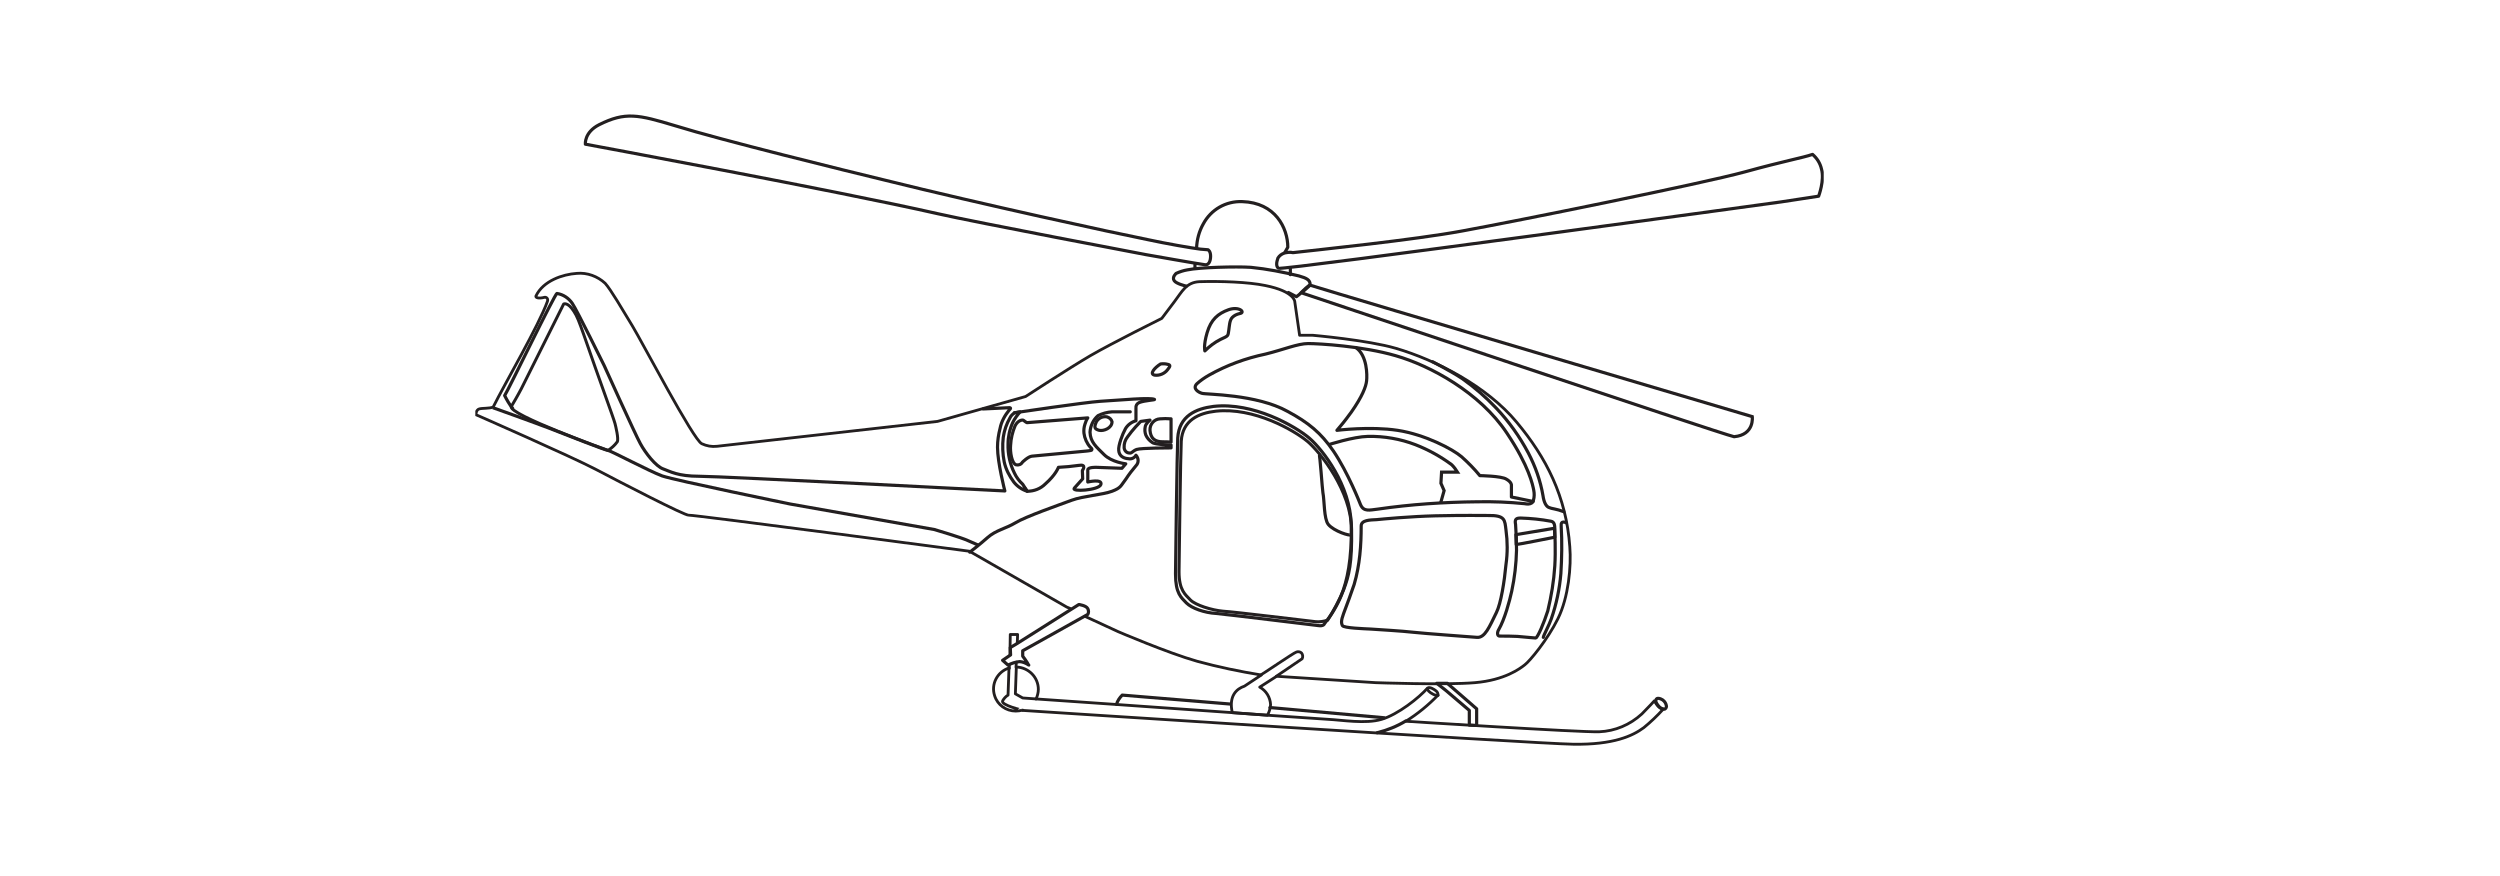 <?xml version="1.0" encoding="utf-8"?>
<!-- Generator: Adobe Illustrator 27.0.0, SVG Export Plug-In . SVG Version: 6.00 Build 0)  -->
<svg version="1.1" id="helicopter" xmlns="http://www.w3.org/2000/svg" xmlns:xlink="http://www.w3.org/1999/xlink" x="0px" y="0px"
	 viewBox="0 0 783.7 274.6" style="enable-background:new 0 0 783.7 274.6;" xml:space="preserve">
<style type="text/css">
	.st0{clip-path:url(#SVGID_00000131344555646596001910000008253238079390841245_);}
	.st1{fill:none;stroke:#231F20;}
	.st2{fill:none;stroke:#231F20;stroke-linecap:round;stroke-linejoin:round;}
	.st3{fill:none;stroke:#231F20;stroke-width:0.959;}
	.st4{fill:none;stroke:#231F20;stroke-width:0.889;stroke-linecap:round;stroke-linejoin:round;}
	.st5{fill:none;stroke:#231F20;stroke-width:0.934;stroke-linecap:round;stroke-linejoin:round;}
</style>
<g>
	<defs>
		<rect id="SVGID_1_" x="149" y="36" width="422.7" height="197.6"/>
	</defs>
	<clipPath id="SVGID_00000072994213035073877460000001165606042094083735_">
		<use xlink:href="#SVGID_1_"  style="overflow:visible;"/>
	</clipPath>
	<g id="Group_679" style="clip-path:url(#SVGID_00000072994213035073877460000001165606042094083735_);">
		<path id="Path_1196" class="st1" d="M154.5,127.8c0,0,10.4,3.7,17.3,6.3c6.9,2.7,17.9,7,18.8,7.1c0.9,0.1,12.9,6.5,17,8
			c4.1,1.4,40.1,8.8,40.1,8.8l45.2,8c0,0,8.5,2.5,10.6,3.5c2.1,0.9,3.2,1.4,3.2,1.4"/>
		<path id="Path_1197" class="st2" d="M308.2,128.2l8.3-0.4c0,0,0.7,0-0.1,0.7c-1.4,1.7-2.5,3.7-2.9,5.8c-0.5,1.9-0.8,3.9-0.8,5.9
			c0,4.8,2.3,13.7,2.3,13.7s-89.1-4.6-95.8-4.6s-9.1-1.5-11.3-2.3c-2.3-0.8-5.6-5-7.2-8c-1.6-2.9-11.3-24.4-11.3-24.4
			s-8.5-17.3-10-19.5c-1.1-1.6-2.8-2.8-4.8-3.1c-0.6-0.1-15.1,30-16.4,32c0.7,1.4,1.5,2.8,2.5,4"/>
		<path id="Path_1198" class="st2" d="M318,129.4c0,0,22.2-3.3,26.9-3.6c3.1-0.2,7.9-0.5,10.5-0.7c3.7-0.2,5.9-0.2,6.5,0.1
			c0.4,0.2-3,0.3-4.8,1c-0.7,0.3-1.1,1-1,1.7v4c-1.4,0.4-2.6,1.3-3.3,2.5c-0.9,1.6-2.3,5.3-2.1,6.8c0.1,1.5,1.2,2.5,3.1,2.6
			c0.9,0.2,1.9-0.3,2.3-1.1c0.9,1,0.9,2.4,0,3.3c-1.1,1.3-2.2,2.7-3.1,4.1c-1.7,2.2-1.5,2.8-4.4,3.9c-2.9,1.1-9.1,1.5-12.6,2.8
			s-14.7,5.2-17.7,7.1c-3,1.8-6.1,2.3-8.7,4.6s-5.6,4.6-5.6,4.6"/>
		<path id="Path_1199" class="st2" d="M316.6,131c-1.1,1.9-1.8,4-2.1,6.1c-0.3,2.6-0.2,5.2,0.3,7.7c0.5,2.3,1.6,4.4,3,6.3
			c1.1,1.4,2.6,2.4,4.2,2.9l-1.4-2.2c-1.1-1-2-2.2-2.6-3.5c-1.4-2.8-2.1-6-2-9.1c0-2.3,0.5-4.6,1.5-6.8c0.6-1.2,1.4-2.3,2.3-3.3
			l-1.8,0.3C317.5,129.8,316.9,130.3,316.6,131z"/>
		<path id="Path_1200" class="st2" d="M385.1,97.1c-3.3,1.2-5.5,3.1-6.7,7.2s-0.7,5.7-0.7,5.7c1.4-1.4,3.1-2.7,4.9-3.6
			c2.6-1.2,2.3-1,2.6-2.9c0.2-1.2,0.2-3.1,1.1-4c0.6-0.6,1.4-1,2.3-1.2C390.6,98,388.5,95.9,385.1,97.1z"/>
		<path id="Path_1201" class="st2" d="M367.1,131.3c-1.2-0.1-2.4-0.1-3.5,0c-1.8,0.1-3.2,1.7-3.1,3.6c0,0,0,0,0,0
			c0.2,2.6,1.6,3.6,4,3.6c0.9,0,1.7,0,2.6,0.1V131.3z"/>
		<path id="Path_1202" class="st2" d="M320.9,131.8c-0.3-0.3-1.8-0.1-2.7,1.7c-0.8,1.9-1.3,4-1.4,6.1c-0.2,2.1,0.4,5.7,1.7,6.1
			c0.8,0.2,1.6-0.1,2-0.8c0,0,1.8-1.8,3-1.9c1.2-0.1,17.1-1.6,17.1-1.6s1-0.1,1.4-0.2c0.8-0.2-0.2-1-0.2-1c-1.1-1.2-1.8-2.8-2-4.4
			c-0.1-0.9,0-1.9,0.3-2.8c0.2-0.7,0.5-1.4,0.9-2l-19.1,1.5C321.6,132.3,321.2,132.1,320.9,131.8z"/>
		<path id="Path_1203" class="st2" d="M354.3,129.1h-5.7c-1.5,0.1-3,0.5-4.4,1.2c-1.5,1.3-2.4,3.2-2.5,5.2c0.1,3.1,2,4.6,4.4,7
			s6.8,2.9,6.8,2.9l-1.2,1.4l-8-0.3c0,0-2.7-0.1-2.7,0.8v3.8c0,0,4.7-1.1,4.1,0.8c-0.6,1.8-9.5,2.4-8.3,1.1c1.2-1.3,2.6-2.9,2.6-2.9
			l-0.1-2.6c0,0,1.6-2.1-1.2-1.6c-2.1,0.3-4.2,0.5-6.3,0.6c0,0-0.8,2.3-4.1,5.2c-1.5,1.5-3.5,2.3-5.7,2.3l-0.8-1.1"/>
		<path id="Path_1204" class="st2" d="M363.8,114.1c-1.9,1.2-3.6,3.2-1.8,3.5c1.5,0.2,3.1-0.5,4-1.7c0.8-1,1.1-1.5,0-1.7
			C365.3,114,364.5,114,363.8,114.1z"/>
		<path id="Path_1205" class="st2" d="M371.9,89.7c-0.5-0.1-3.2-0.8-3.8-1.7c-0.8-1.1,0.6-2.3,0.6-2.3c1.1-0.5,2.3-0.9,3.5-1.1
			c3.8-0.8,15.3-1.1,19.9-0.8c5.1,0.5,10.2,1.5,15.1,2.7c2.5,0.7,3.5,1.3,3.5,2.7c-0.9,0.7-1.8,1.5-2.7,2.4c-0.4,0.5-1,1-1.6,1.4
			l-2.5-1.3"/>
		<path id="Path_1206" class="st1" d="M369.2,137.3c-0.2,3.2-0.7,40.9-0.7,42.6c0,6.2,1.8,7.4,3.4,9.1c1.7,1.7,5.7,3.1,9.3,3.3
			c3.5,0.3,30.1,3.6,32,3.8c1.8,0.3,2-0.6,2-0.6c2.2-2.7,4-5.7,5.3-8.9c1.8-4.6,3.3-11.1,3.1-22c-0.3-12.5-8.9-23.6-13.2-27.3
			c-4.4-3.7-17.5-11.3-30-9.9C374.9,128.1,369.6,130.4,369.2,137.3z"/>
		<path id="Path_1207" class="st3" d="M370.3,138.3c-0.2,3.1-0.7,39.2-0.7,40.9c0,5.9,2,7.2,3.6,8.9c1.6,1.6,6.7,3.2,10.2,3.5
			c3.5,0.2,27.2,3.1,29.1,3.3c1.2,0.1,2.5-0.1,3.7-0.5c1.9-3,3.6-6.2,5-9.5c1.7-4.4,2.7-8.5,2.5-19c-0.2-12-9.7-24-13.8-27.5
			c-4.2-3.5-16.8-10.8-28.8-9.5C375.8,129.5,370.7,131.7,370.3,138.3z"/>
		<path id="Path_1208" class="st1" d="M379,117.6c5.5-3.1,11.5-5.3,17.7-6.6c5.7-1.4,10.1-3.3,13.4-3.3s17.1,0.8,27.4,3.8
			c10.8,3.1,26.4,11.5,34.9,24.3c6.9,10.3,8.1,16.3,8.4,17.9c0.2,1,0.2,2.1-0.1,3.1c-0.3,1.7-2.7,1.1-2.7,1.1
			c-5-0.5-9.9-0.7-14.9-0.6c-10.4,0.1-20.9,0.8-31.2,2.3c-2.6,0.3-4.4,0.9-5.4-1.4c-0.2-0.5-3.9-10-8.5-16.8
			c-3.9-5.7-7.8-8.9-14.3-12.4c-9.8-5.5-25.8-5.3-26.9-5.7c-1.1-0.3-3.1-1.5-1.6-3C376.3,119.3,377.6,118.4,379,117.6z"/>
		<path id="Path_1209" class="st1" d="M431.5,162.9c2-0.2,10.5-1,18.5-1.2c9.1-0.2,14.3-0.1,16.4-0.1c5.5-0.1,5.3,1.4,5.7,4.6
			c0.5,3.6,0.5,7.2,0,10.7c-0.5,5.4-1.6,12.3-3,15.1c-2.2,4.5-3.6,8-6.1,7.8s-16.4-1.2-20-1.6c-3.5-0.4-10.4-0.8-13.3-1
			c-1.9-0.1-8.5-0.3-8.9-1.1c-0.3-0.7-0.5-1.4,0.4-3.8c1.1-2.9,2.5-6.7,3.3-9.1c1.8-6.1,2.2-12.4,2.2-18.3
			C426.7,163,429.5,163,431.5,162.9z"/>
		<path id="Path_1210" class="st1" d="M476.7,162.4c3.2,0.1,6.3,0.4,9.5,1c1.1,0.2,1.2,1.3,1.2,2.5c0,1,0.3,6.7,0,11.5
			c-0.3,4.8-1.1,9.5-2.2,14.1c-1.1,3.5-3.2,8.5-3.8,8.5s-2-0.2-5.7-0.5c-1.9-0.1-3.7-0.1-5.6-0.1c-0.8,0-0.8-1.2-0.3-2
			c1.9-3.3,3.4-8.9,4.1-12.1c0.9-4.2,1.4-8.5,1.5-12.8c0-2.7-0.1-5.4-0.3-8.1C474.8,162.8,475.2,162.4,476.7,162.4z"/>
		<path id="Path_1211" class="st2" d="M491,163.9c0,0-1.8-1-1.6,1c0.3,5,0.2,10-0.1,14.9c-0.4,4.8-1.4,9.6-3,14.2
			c-0.6,1.8-2.5,5.3-2.5,5.8"/>
		<path id="Path_1212" class="st2" d="M490.2,160.4c-2.3-0.9-3.8-0.9-4.6-1.3c-0.9-0.3-1.6-1.6-1.9-3.7c-0.8-4.7-2.4-9.2-4.6-13.4
			c-2.7-5.1-6.1-9.9-10.1-14.1c-3.2-3.4-6.8-6.5-10.6-9.2c-3.3-2.2-9.3-5.3-9.3-5.3"/>
		<path id="Path_1213" class="st2" d="M425.1,109c3.5,2.5,3.5,8.6,3.3,10.4c-0.2,1.8-1.3,4.8-4.8,9.8c-1,1.4-2.5,3.3-2.5,3.3l-2,2.4
			c0,0,10.4-1.3,19,0c8.6,1.3,17.3,5.9,20.1,8.3c2,1.8,4,3.8,5.7,5.9c0,0,6.8,0.1,8.3,1.1c1.6,0.9,1.6,1.8,1.6,1.8v3.8l6.8,1.4"/>
		<path id="Path_1214" class="st1" d="M416.5,139.4c0,0,7.7-2.5,12.3-2.6c5.1-0.1,10.2,0.8,14.9,2.6c4.1,1.6,7.9,3.7,11.4,6.3
			c0.7,0.7,1.3,1.5,1.8,2.3h-5l-0.2,3.5l1,2.3l-1.1,3.9"/>
		<path id="Path_1215" class="st2" d="M405.3,79.2c7-0.8,38.1-4,53.1-6.8c17-3.1,75.4-14.9,88.5-18.5c12.7-3.5,18.1-4.4,21.3-5.5
			c1.4,1.2,2.4,2.8,2.8,4.6c1,3.5-0.9,8.5-0.9,8.5l-11.8,1.8c0,0-156.2,21.5-157.5,20.8c-0.8-0.5-0.7-1.8-0.2-3.2
			c0.5-0.8,1.2-1.3,2.1-1.6C403.6,79.1,404.5,79,405.3,79.2z"/>
		<path id="Path_1216" class="st2" d="M375.1,77.8c0.1-2.7,0.8-5.3,2.1-7.6c2.4-4.5,7.1-7.2,12.2-7c10.4,0.3,14.3,8.3,14.3,14.3
			l-0.9,1.6"/>
		<path id="Path_1217" class="st2" d="M376.3,78.1c-2.6-0.3-11.1-1.8-16.6-3c-10.1-2-52-11.1-82.2-18.6c-12-2.9-51.5-12.6-65.9-17.1
			c-11.6-3.5-15.6-4.4-23.8-0.3c-4.7,2.4-4.3,6.1-4.3,6.1s78.8,14.6,110.5,21.8c11.4,2.6,65.1,12.8,65.1,12.8s17.5,3.1,18.7,3.2
			c1.1,0.1,1.7-1.1,1.7-2.7s-0.8-2-0.8-2L376.3,78.1"/>
		<path id="Path_1218" class="st2" d="M316.7,203l1.7-1l19.8-12.5c0,0,2.3,0.3,2.8,1.3c0.3,0.6,0.3,1.3,0,1.8L320.6,204v1.7
			c0.5,0.7,1,1.3,1.4,2c0.4,0.8,0.5,0.8,0.5,0.8c-0.8-0.6-1.8-1-2.8-1.1c-1.3,0.1-2.5,0.5-3.7,1.1l-1.7-1.5l2.5-1.7L316.7,203z"/>
		<path id="Path_1219" class="st2" d="M453.2,216.4l7.4,6.3v4.6l2.3,0.1v-5.2l-9.2-8h-3.3L453.2,216.4z"/>
		<path id="Path_1220" class="st2" d="M521.2,219.4c0.7,0.5,1.1,1.2,1.2,2c0,0.4-0.3,1-0.8,0.9c-0.7-0.1-1.3-0.5-1.7-1
			c-0.3-0.4-1-1.2-0.8-1.8C519.2,218.5,520.6,219,521.2,219.4z"/>
		<path id="Path_1221" class="st4" d="M320.6,218.8c0,0,1.5,0.1,4.2,0.3c0.4-0.9,0.7-2,0.7-3c0-3.8-3.1-6.9-6.9-7l-0.3,8.4
			L320.6,218.8z"/>
		<path id="Path_1222" class="st4" d="M314.3,219.7c0.4-0.7,1-1.4,1.7-1.8l0.3-8.5c-3.7,1.2-5.7,5.1-4.5,8.7
			c0.9,2.9,3.6,4.8,6.6,4.8c0.7,0,1.5-0.1,2.2-0.3C320.6,222.7,313.6,221,314.3,219.7z"/>
		<path id="Path_1223" class="st4" d="M340.1,193.2l10.4,4.8c0,0,15.6,6.7,24.8,9.3c6.6,1.8,13.3,3.2,20.1,4.3l-5.3,3.5
			c-2.4,0.8-5,3-3.8,8.3l11,0.8c0.6-1,0.9-2.1,1-3.3c-0.1-2.3-1.4-4.4-3.4-5.5l5.3-3.4l31,2c0,0,21.9,0.8,31.2,0
			c9.3-0.8,14.1-4.4,15.6-5.6c1.5-1.1,7.1-7.8,10.4-14.5c3.3-6.7,4.2-16.4,3.7-22.5c-1.1-15.7-7.4-28-16.7-39.1
			c-9.3-11.2-25.2-19.4-37.8-23.1c-8.9-2.6-26.1-4.1-26.1-4.1h-4.1l-1.5-10.4c0,0,0.2-3.3-9.3-5.2c-5.3-1.1-14-1.4-20.6-1.2
			c-4.2,0.2-5.5,3.2-7.8,6.2c-2.3,3-4,5.3-4,5.3s-15.3,7.6-22.4,11.7c-6.5,3.8-20.3,12.8-20.3,12.8l-27.6,7.8l-69.1,7.8
			c-1.7,0.2-3.3-0.1-4.8-0.8c-2.6-1.1-18.7-31.9-21.8-37s-6.7-11.3-8.5-13.3c-2.4-2.2-5.6-3.4-8.9-3.1c-4.4,0.3-10.5,2.3-12.8,7.1
			c-0.2,0.5,0.8,0.9,2.7,0.4c0.7-0.1,1.2,0.5,0.9,1.3c-2.7,7.5-13.2,25.5-17,33.1c-1.1,0.5-3.5,0.3-4.4,0.6c-1,0.3-1,1.8-1,1.8
			s29.9,13.1,37.7,17.2c7.8,4.1,27.9,14.5,29,14.3c1.1-0.2,88,11.3,88,11.3l30.5,17.5l1.2,0.5"/>
		<path id="Path_1224" class="st4" d="M320.6,222.7c0,0,160,10.4,172.6,10.6c12.6,0.2,18.6-2.6,22.1-5.2c2.2-1.8,4.2-3.7,6.1-5.8
			c-1.5,0-2.8-2.6-2.8-2.6s-1.5,1.7-3.9,4.1c-3.7,3.4-8.4,5.4-13.4,5.6c-5.9,0.2-60.6-3.3-60.6-3.3c3.7-2.3,7.1-5.1,10.1-8.2
			c0-0.5-0.2-1-0.6-1.3c-0.6-0.5-2-1.4-2.7-0.9c-2.6,3-9.3,8.3-14.4,9.8c-5,1.5-12.5,0.2-16.7,0c-1.5-0.1-9-0.6-19.2-1.3l-10.9-0.8
			c-22.6-1.6-51.1-3.6-61.6-4.3"/>
		<path id="Path_1225" class="st4" d="M316.4,208.4v1.1"/>
		<path id="Path_1226" class="st4" d="M318.9,201.6l0.1-2.7h-2.3l-0.1,6.3"/>
		<line id="Line_49" class="st4" x1="318.5" y1="209.1" x2="318.6" y2="207.6"/>
		<path id="Path_1227" class="st5" d="M163.4,121.9l13.3-26.6c0,0,1.3-0.7,3.2,2.3c1,1.5,1.6,3.1,3.2,7.6
			c4.8,13.9,9.2,25.7,9.7,27.6c0.2,0.8,1.2,4.8,0.7,5.7c-0.8,1.1-1.8,2-2.9,2.7c0,0-31.7-11.4-30.3-13.8
			C162.1,124.4,163.4,121.9,163.4,121.9z"/>
		<path id="Path_1228" class="st2" d="M431.7,229.7c3.2-0.8,6.2-2,9-3.7"/>
		<path id="Path_1229" class="st2" d="M385.6,220.7l-33.8-2.8c-0.8,0.8-1.5,1.8-1.8,2.9"/>
		<line id="Line_50" class="st2" x1="433.9" y1="225" x2="398.1" y2="221.8"/>
		<path id="Path_1230" class="st4" d="M395.2,211.6c0.5-0.2,10.4-7,11.2-7.2c0.5-0.2,1.2-0.1,1.6,0.3c0.4,0.5,0.5,1.2,0.2,1.8
			l-8.1,5.5"/>
		<path id="Path_1231" class="st4" d="M447.6,215.8c-0.3,0.5,0.6,1.3,1.6,1.8c0.5,0.3,1.1,0.4,1.6,0.4"/>
		<path id="Path_1232" class="st1" d="M410.7,89.4c11.5,3.6,138.6,41.2,138.6,41.2s0.8,5.7-5.7,6.3C540.1,136.2,408,91.8,408,91.8
			L410.7,89.4z"/>
		<line id="Line_51" class="st2" x1="404.5" y1="86.1" x2="404.5" y2="84"/>
		<line id="Line_52" class="st2" x1="374.6" y1="83" x2="374.6" y2="84"/>
		<path id="Path_1233" class="st2" d="M487.3,165.6l-12.1,2c0,0,0.1,2.3,0.1,3.1c0.6,0,12.1-2.3,12.1-2.3L487.3,165.6z"/>
		<path id="Path_1234" class="st1" d="M413.5,142.3c0.3,0.3,1,11,1.2,12.1c0.5,2.5,0.3,8.3,1.7,10c1.7,2.1,7,3.8,7.1,3.2"/>
		<path id="Path_1235" class="st1" d="M348.6,132.2c0,2-2.6,3-4,2.7c-1.5-0.4-1.7-0.9-0.9-2.7c0.7-1.2,2.1-1.8,3.4-1.5
			C347.9,131,348.4,131.5,348.6,132.2z"/>
		<path id="Path_1236" class="st2" d="M356,133.8c-0.9,1-1.7,2-2.5,3.1c-0.8,1-1.2,2.2-1.1,3.5c0.1,0.9,0.8,1.6,1.6,1.6
			c0.8,0.2,1-0.6,2.3-1.1c1.4-0.5,10.8-0.5,10.8-0.5v-0.9c0,0-5.1-0.1-5.9-0.8c-0.9-0.6-1.6-1.4-2-2.3c-0.3-0.8-0.4-1.7-0.2-2.6
			c0.1-1,1.5-2.1,1.5-2.1l-2.9,0.4L356,133.8z"/>
	</g>
</g>
</svg>
